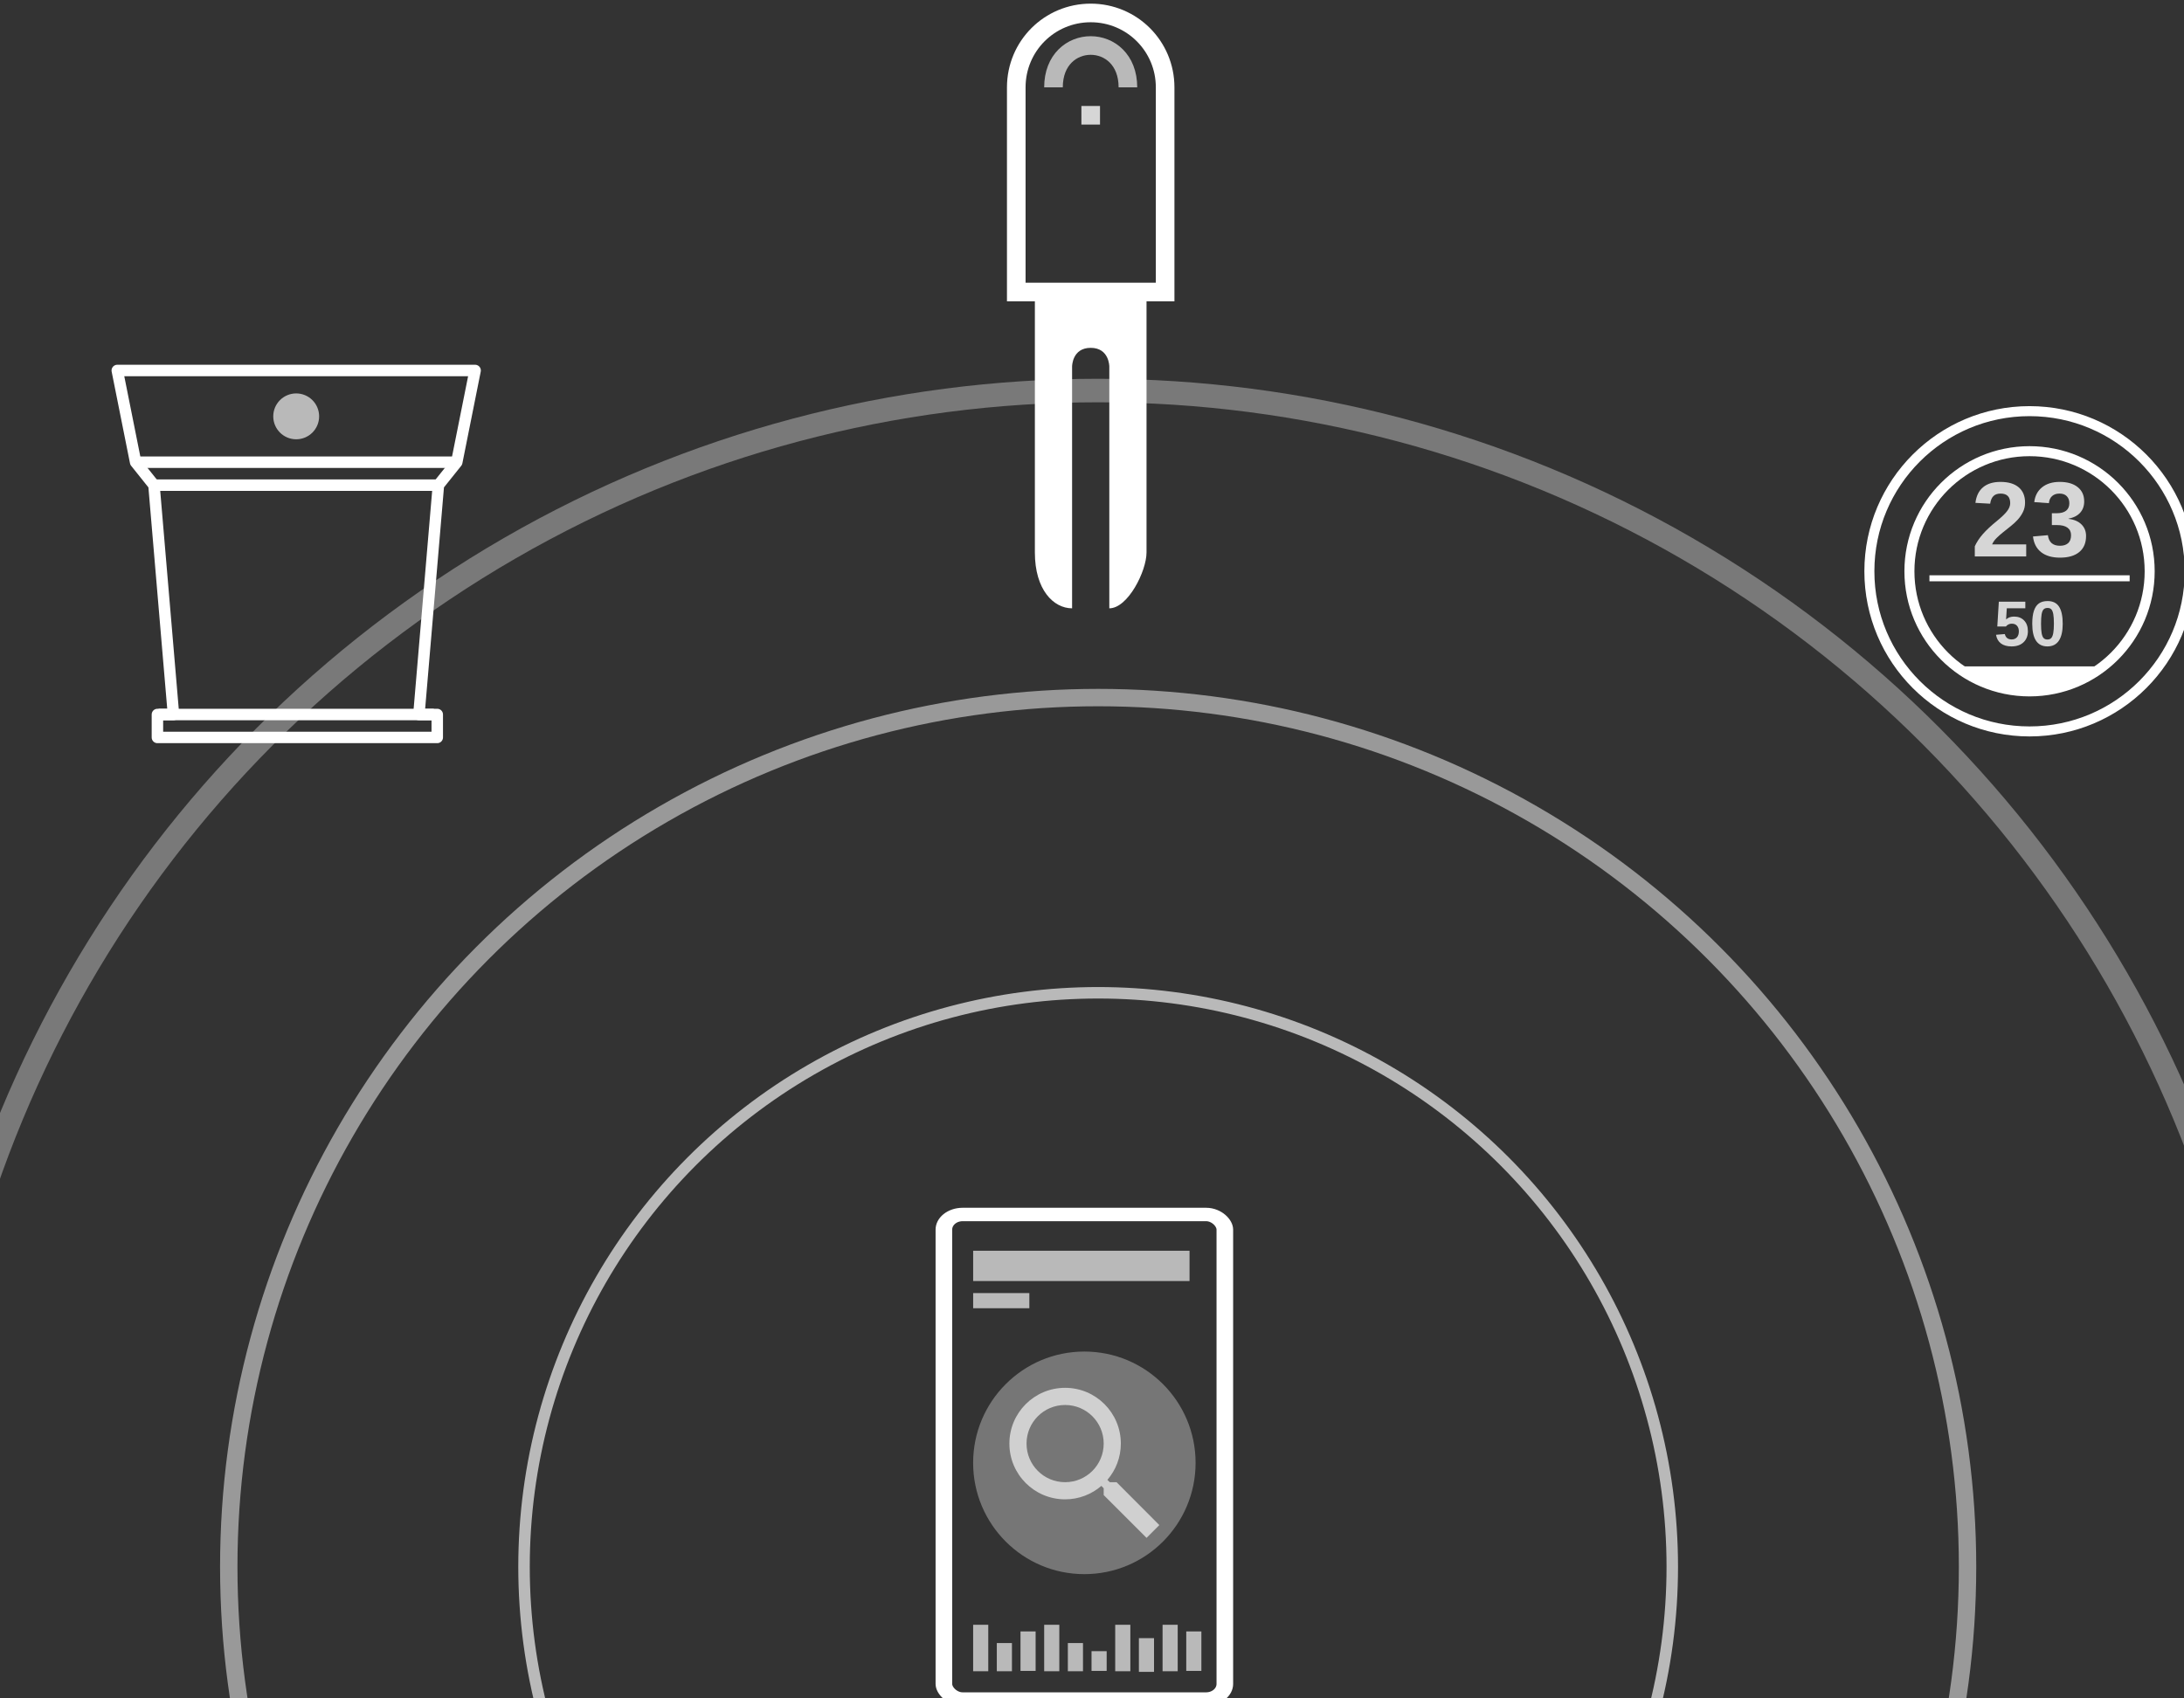 <?xml version="1.0" encoding="UTF-8" standalone="no"?>
<svg
   width="720"
   height="560"
   viewBox="0 0 190.5 148.167"
   version="1.1"
   id="svg6542"
   inkscape:version="1.2.1 (9c6d41e410, 2022-07-14, custom)"
   sodipodi:docname="welcome-bluetooth-searching.svg"
   xmlns:inkscape="http://www.inkscape.org/namespaces/inkscape"
   xmlns:sodipodi="http://sodipodi.sourceforge.net/DTD/sodipodi-0.dtd"
   xmlns="http://www.w3.org/2000/svg"
   xmlns:svg="http://www.w3.org/2000/svg"
   xmlns:rdf="http://www.w3.org/1999/02/22-rdf-syntax-ns#"
   xmlns:cc="http://creativecommons.org/ns#"
   xmlns:dc="http://purl.org/dc/elements/1.1/">
  <rect x="0" y="0" width="190.5" height="148.167" fill="#333333" stroke="none"/>
  <defs
     id="defs6536">
    <marker
       inkscape:stockid="DotM"
       orient="auto"
       refY="0"
       refX="0"
       id="marker3269-8"
       style="overflow:visible"
       inkscape:isstock="true">
      <path
         inkscape:connector-curvature="0"
         id="path3267-5"
         d="m -2.5,-1 c 0,2.76 -2.24,5 -5,5 -2.76,0 -5,-2.24 -5,-5 0,-2.76 2.24,-5 5,-5 2.76,0 5,2.24 5,5 z"
         style="fill:#ffffff;fill-opacity:1;fill-rule:evenodd;stroke:#ffffff;stroke-width:1pt;stroke-opacity:1"
         transform="matrix(0.4,0,0,0.4,2.96,0.4)" />
    </marker>
    <marker
       inkscape:stockid="DotM"
       orient="auto"
       refY="0"
       refX="0"
       id="marker3315-2"
       style="overflow:visible"
       inkscape:isstock="true">
      <path
         inkscape:connector-curvature="0"
         id="path3313-1"
         d="m -2.5,-1 c 0,2.76 -2.24,5 -5,5 -2.76,0 -5,-2.24 -5,-5 0,-2.76 2.24,-5 5,-5 2.76,0 5,2.24 5,5 z"
         style="fill:#ffffff;fill-opacity:1;fill-rule:evenodd;stroke:#ffffff;stroke-width:1pt;stroke-opacity:1"
         transform="matrix(0.4,0,0,0.4,2.96,0.4)" />
    </marker>
    <marker
       inkscape:stockid="DotM"
       orient="auto"
       refY="0"
       refX="0"
       id="marker4387-8"
       style="overflow:visible"
       inkscape:isstock="true">
      <path
         inkscape:connector-curvature="0"
         id="path4385-7"
         d="m -2.5,-1 c 0,2.76 -2.24,5 -5,5 -2.76,0 -5,-2.24 -5,-5 0,-2.76 2.24,-5 5,-5 2.76,0 5,2.24 5,5 z"
         style="fill:#ffffff;fill-opacity:1;fill-rule:evenodd;stroke:#ffffff;stroke-width:1pt;stroke-opacity:1"
         transform="matrix(0.4,0,0,0.4,2.96,0.4)" />
    </marker>
    <marker
       inkscape:stockid="DotM"
       orient="auto"
       refY="0"
       refX="0"
       id="marker4451-0"
       style="overflow:visible"
       inkscape:isstock="true">
      <path
         inkscape:connector-curvature="0"
         id="path4449-0"
         d="m -2.5,-1 c 0,2.76 -2.24,5 -5,5 -2.76,0 -5,-2.24 -5,-5 0,-2.76 2.24,-5 5,-5 2.76,0 5,2.24 5,5 z"
         style="fill:#ffffff;fill-opacity:1;fill-rule:evenodd;stroke:#ffffff;stroke-width:1pt;stroke-opacity:1"
         transform="matrix(0.4,0,0,0.4,2.96,0.4)" />
    </marker>
  </defs>
  <sodipodi:namedview
     id="base"
     pagecolor="#2d2d2d"
     bordercolor="#666666"
     borderopacity="1.0"
     inkscape:pageopacity="0"
     inkscape:pageshadow="2"
     inkscape:zoom="1.3243074"
     inkscape:cx="146.11411"
     inkscape:cy="370.00472"
     inkscape:document-units="mm"
     inkscape:current-layer="g6473"
     showgrid="false"
     fit-margin-top="0"
     fit-margin-left="0"
     fit-margin-right="0"
     fit-margin-bottom="0"
     inkscape:window-width="3440"
     inkscape:window-height="1355"
     inkscape:window-x="0"
     inkscape:window-y="0"
     inkscape:window-maximized="1"
     inkscape:snap-page="true"
     inkscape:object-nodes="false"
     inkscape:snap-bbox="true"
     inkscape:bbox-nodes="true"
     inkscape:document-rotation="0"
     units="px"
     showguides="true"
     inkscape:guide-bbox="true"
     inkscape:pagecheckerboard="0"
     inkscape:showpageshadow="2"
     inkscape:deskcolor="#2d2d2d">
    <sodipodi:guide
       position="95.444,136.595"
       orientation="1,0"
       id="guide888"
       inkscape:locked="false" />
    <sodipodi:guide
       position="85.755,38.447"
       orientation="1,0"
       id="guide353"
       inkscape:locked="false" />
  </sodipodi:namedview>
  <g
     inkscape:label="Capa 1"
     inkscape:groupmode="layer"
     id="layer1"
     transform="translate(9.501,-101.634)">
    <g
       transform="matrix(0.265,0,0,0.265,-67.511,-172.872)"
       id="g6473">
      <g
         id="g9402-0-9"
         transform="matrix(-0.755,0,0,0.755,4121.597,108.388)">
        <path
           sodipodi:nodetypes="ccccccccccccc"
           inkscape:connector-curvature="0"
           id="path9271-5-1"
           d="m 4962,1390 h 156 l -8,40 -8,10 -8.5,100 h 7 v 10 h -122 v -10 h 8 l -8.5,-100 -8,-10 z"
           style="fill:none;stroke:#ffffff;stroke-width:5;stroke-linecap:butt;stroke-linejoin:round;stroke-miterlimit:4;stroke-dasharray:none;stroke-opacity:1" />
        <path
           inkscape:connector-curvature="0"
           id="path9273-5-9"
           d="m 4970,1430 h 140"
           style="fill:none;stroke:#ffffff;stroke-width:5;stroke-linecap:butt;stroke-linejoin:round;stroke-miterlimit:4;stroke-dasharray:none;stroke-opacity:1" />
        <path
           inkscape:connector-curvature="0"
           id="path9275-1-8"
           d="m 4980,1440 h 120"
           style="fill:none;stroke:#ffffff;stroke-width:5;stroke-linecap:square;stroke-linejoin:round;stroke-miterlimit:4;stroke-dasharray:none;stroke-opacity:1" />
        <path
           inkscape:connector-curvature="0"
           id="path9277-7-7"
           d="m 4980,1540 h 120"
           style="fill:none;stroke:#ffffff;stroke-width:5;stroke-linecap:butt;stroke-linejoin:round;stroke-miterlimit:4;stroke-dasharray:none;stroke-opacity:1" />
        <circle
           r="10"
           cy="1410"
           cx="5040"
           id="path9279-6-1"
           style="opacity:0.66;fill:#ffffff;fill-opacity:1;fill-rule:evenodd;stroke:none;stroke-width:5;stroke-linejoin:round;stroke-miterlimit:4;stroke-dasharray:none;stroke-opacity:1" />
      </g>
      <g
         id="g9361-2-75"
         transform="matrix(0.659,0,0,0.659,-2579.405,249.564)">
        <circle
           r="80"
           cy="1478.571"
           cx="5260"
           id="path9283-6-9"
           style="opacity:1;fill:none;fill-opacity:1;fill-rule:evenodd;stroke:#ffffff;stroke-width:5;stroke-linejoin:round;stroke-miterlimit:4;stroke-dasharray:none;stroke-opacity:1" />
        <circle
           r="60"
           cy="1478.571"
           cx="5260"
           id="path9289-6-9"
           style="opacity:1;fill:none;fill-opacity:1;fill-rule:evenodd;stroke:#ffffff;stroke-width:5;stroke-linejoin:round;stroke-miterlimit:4;stroke-dasharray:none;stroke-opacity:1" />
        <path
           sodipodi:nodetypes="cccc"
           inkscape:connector-curvature="0"
           id="path9291-8-1"
           d="M 5226.947,1528.571 H 5293 l -33,9.306 z"
           style="opacity:1;fill:#ffffff;fill-opacity:1;stroke:#ffffff;stroke-width:5;stroke-linecap:square;stroke-linejoin:miter;stroke-miterlimit:4;stroke-dasharray:none;stroke-opacity:1" />
        <g
           aria-label="23"
           style="font-style:normal;font-weight:normal;font-size:40px;line-height:1.25;font-family:sans-serif;letter-spacing:0px;word-spacing:0px;opacity:0.8;fill:#ffffff;fill-opacity:1;stroke:none"
           id="text868-2-9-0-91-9-8-9-5-2-7-3-9"
           transform="translate(0,8.571)">
          <path
             d="m 5232.656,1462.589 v -5.078 q 1.432,-3.151 4.062,-6.146 2.656,-2.995 6.667,-6.25 3.854,-3.125 5.391,-5.156 1.562,-2.031 1.562,-3.984 0,-4.792 -4.818,-4.792 -2.344,0 -3.594,1.276 -1.224,1.25 -1.589,3.776 l -7.37,-0.417 q 0.625,-5.104 3.802,-7.787 3.203,-2.682 8.698,-2.682 5.938,0 9.115,2.708 3.177,2.708 3.177,7.604 0,2.578 -1.016,4.661 -1.016,2.083 -2.604,3.854 -1.589,1.745 -3.542,3.281 -1.927,1.536 -3.75,2.995 -1.823,1.458 -3.333,2.943 -1.484,1.484 -2.214,3.177 h 17.031 v 6.016 z"
             style="font-style:normal;font-variant:normal;font-weight:bold;font-stretch:normal;font-size:53.333px;font-family:Arial;-inkscape-font-specification:'Arial, Bold';font-variant-ligatures:normal;font-variant-caps:normal;font-variant-numeric:normal;font-feature-settings:normal;text-align:start;writing-mode:lr-tb;text-anchor:start;fill:#ffffff"
             id="path4826"
             inkscape:connector-curvature="0" />
          <path
             d="m 5288.229,1452.407 q 0,5.156 -3.385,7.969 -3.385,2.812 -9.635,2.812 -5.912,0 -9.401,-2.708 -3.49,-2.734 -4.088,-7.865 l 7.448,-0.651 q 0.703,5.287 6.016,5.287 2.63,0 4.089,-1.302 1.458,-1.302 1.458,-3.984 0,-2.448 -1.771,-3.75 -1.771,-1.302 -5.26,-1.302 h -2.552 v -5.912 h 2.396 q 3.151,0 4.74,-1.276 1.589,-1.302 1.589,-3.698 0,-2.266 -1.276,-3.542 -1.25,-1.302 -3.672,-1.302 -2.266,0 -3.672,1.25 -1.38,1.25 -1.589,3.542 l -7.318,-0.521 q 0.573,-4.74 3.932,-7.422 3.359,-2.682 8.776,-2.682 5.755,0 8.984,2.604 3.255,2.578 3.255,7.162 0,3.438 -2.031,5.651 -2.005,2.214 -5.807,2.943 v 0.104 q 4.219,0.495 6.484,2.787 2.292,2.266 2.292,5.807 z"
             style="font-style:normal;font-variant:normal;font-weight:bold;font-stretch:normal;font-size:53.333px;font-family:Arial;-inkscape-font-specification:'Arial, Bold';font-variant-ligatures:normal;font-variant-caps:normal;font-variant-numeric:normal;font-feature-settings:normal;text-align:start;writing-mode:lr-tb;text-anchor:start;fill:#ffffff"
             id="path4828"
             inkscape:connector-curvature="0" />
        </g>
        <g
           aria-label="50"
           style="font-style:normal;font-weight:normal;font-size:40px;line-height:1.25;font-family:sans-serif;letter-spacing:0px;word-spacing:0px;opacity:0.8;fill:#ffffff;fill-opacity:1;stroke:none"
           id="text868-2-9-0-91-9-8-9-5-2-7-5-0-1"
           transform="translate(0,8.571)">
          <path
             d="m 5259.18,1499.89 q 0,3.5 -2.188,5.578 -2.172,2.062 -5.969,2.062 -3.312,0 -5.312,-1.484 -1.984,-1.5 -2.453,-4.328 l 4.391,-0.359 q 0.344,1.406 1.219,2.047 0.875,0.641 2.203,0.641 1.641,0 2.609,-1.047 0.984,-1.047 0.984,-3.016 0,-1.734 -0.922,-2.766 -0.922,-1.047 -2.578,-1.047 -1.828,0 -2.984,1.422 h -4.281 l 0.766,-12.391 h 13.234 v 3.266 h -9.25 l -0.359,5.562 q 1.594,-1.406 3.984,-1.406 3.141,0 5.016,1.953 1.891,1.953 1.891,5.312 z"
             style="font-style:normal;font-variant:normal;font-weight:bold;font-stretch:normal;font-size:32px;font-family:Arial;-inkscape-font-specification:'Arial, Bold';font-variant-ligatures:normal;font-variant-caps:normal;font-variant-numeric:normal;font-feature-settings:normal;text-align:start;writing-mode:lr-tb;text-anchor:start;fill:#ffffff"
             id="path4831"
             inkscape:connector-curvature="0" />
          <path
             d="m 5276.57,1496.203 q 0,5.578 -1.922,8.453 -1.906,2.875 -5.734,2.875 -7.562,0 -7.562,-11.328 0,-3.953 0.828,-6.453 0.828,-2.5 2.484,-3.688 1.656,-1.188 4.375,-1.188 3.906,0 5.719,2.828 1.812,2.828 1.812,8.5 z m -4.406,0 q 0,-3.047 -0.297,-4.734 -0.297,-1.688 -0.953,-2.422 -0.656,-0.734 -1.906,-0.734 -1.328,0 -2.016,0.75 -0.672,0.734 -0.969,2.422 -0.281,1.672 -0.281,4.719 0,3.016 0.297,4.719 0.312,1.688 0.969,2.422 0.672,0.734 1.938,0.734 1.25,0 1.922,-0.766 0.688,-0.781 0.984,-2.484 0.312,-1.703 0.312,-4.625 z"
             style="font-style:normal;font-variant:normal;font-weight:bold;font-stretch:normal;font-size:32px;font-family:Arial;-inkscape-font-specification:'Arial, Bold';font-variant-ligatures:normal;font-variant-caps:normal;font-variant-numeric:normal;font-feature-settings:normal;text-align:start;writing-mode:lr-tb;text-anchor:start;fill:#ffffff"
             id="path4833"
             inkscape:connector-curvature="0" />
        </g>
        <path
           inkscape:connector-curvature="0"
           id="path9342-5-9"
           d="m 5210,1482.071 h 100"
           style="opacity:1;fill:none;stroke:#ffffff;stroke-width:3;stroke-linecap:butt;stroke-linejoin:miter;stroke-miterlimit:4;stroke-dasharray:none;stroke-opacity:1" />
      </g>
      <g
         id="g1971-6-6"
         transform="matrix(1.225,0,0,1.225,-5620.588,-233.866)">
        <path
           sodipodi:nodetypes="sscscss"
           inkscape:connector-curvature="0"
           id="rect1913-3-0"
           d="m 5060,1040 c 11.08,0 20,8.92 20,20 v 55 c 0,0 -8.92,0 -20,0 -11.08,0 -20,0 -20,0 v -55 c 0,-11.08 8.92,-20 20,-20 z"
           style="opacity:1;fill:none;fill-opacity:1;fill-rule:evenodd;stroke:#ffffff;stroke-width:5;stroke-linecap:square;stroke-linejoin:miter;stroke-miterlimit:4;stroke-dasharray:none;stroke-opacity:1" />
        <path
           sodipodi:nodetypes="cccczccccc"
           inkscape:connector-curvature="0"
           id="path1921-5-2"
           d="m 5045,1115 v 70 c 0,10 5,15 10,15 v -65 c 0,0 0,-5 5,-5 5,0 5,5 5,5 v 65 c 5,0 10,-10 10,-15 v -70 z"
           style="fill:#ffffff;stroke:none;stroke-width:5;stroke-linecap:butt;stroke-linejoin:miter;stroke-miterlimit:4;stroke-dasharray:none;stroke-opacity:1" />
        <path
           sodipodi:nodetypes="cc"
           inkscape:connector-curvature="0"
           id="path1932-3-7"
           d="m 5050,1060 c 0,-15 20,-15 20,0"
           style="opacity:0.66;fill:none;stroke:#ffffff;stroke-width:5;stroke-linecap:butt;stroke-linejoin:miter;stroke-miterlimit:4;stroke-dasharray:none;stroke-opacity:1" />
        <path
           inkscape:connector-curvature="0"
           id="path1965-3-9"
           d="m 5060,1065 v 5"
           style="opacity:0.8;fill:none;stroke:#ffffff;stroke-width:5;stroke-linecap:butt;stroke-linejoin:miter;stroke-miterlimit:4;stroke-dasharray:none;stroke-opacity:1" />
      </g>
      <g
         transform="translate(-7730.525,375.616)"
         id="g4222">
        <circle
           style="opacity:0.66;fill:none;stroke:#ffffff;stroke-width:3.78;stroke-miterlimit:4;stroke-dasharray:none;stroke-opacity:1;paint-order:markers fill stroke"
           id="path1351"
           cx="8310.89"
           cy="1176.063"
           r="188.976" />
        <circle
           style="opacity:0.5;fill:none;stroke:#ffffff;stroke-width:5.723;stroke-miterlimit:4;stroke-dasharray:none;stroke-opacity:1;paint-order:markers fill stroke"
           id="path1351-3"
           cx="8310.89"
           cy="1176.063"
           r="286.162" />
        <circle
           style="opacity:0.34;fill:none;stroke:#ffffff;stroke-width:7.745;stroke-miterlimit:4;stroke-dasharray:none;stroke-opacity:1;paint-order:markers fill stroke"
           id="path1351-3-6"
           cx="8310.89"
           cy="1176.063"
           r="387.242" />
        <g
           id="g1607"
           transform="matrix(1.233,0,0,0.997,-2023.805,23.193)">
          <ellipse
             style="opacity:0.33;fill:#ffffff;stroke-width:14.284;stroke-linecap:square;paint-order:markers fill stroke"
             id="path496"
             cx="8378.066"
             cy="1122.007"
             rx="29.692"
             ry="36.75" />
          <rect
             style="opacity:1;fill:none;fill-opacity:1;fill-rule:evenodd;stroke:#ffffff;stroke-width:4.432;stroke-linecap:square;stroke-linejoin:miter;stroke-miterlimit:4;stroke-dasharray:none;stroke-dashoffset:19;stroke-opacity:1"
             id="rect4144"
             width="74.999"
             height="160"
             x="8340.566"
             y="1040"
             ry="5"
             rx="5" />
          <rect
             style="opacity:0.66;fill:#ffffff;fill-opacity:1;fill-rule:evenodd;stroke:none;stroke-width:6.423;stroke-linecap:square;stroke-linejoin:miter;stroke-miterlimit:4;stroke-dasharray:none;stroke-dashoffset:19;stroke-opacity:1"
             id="rect4155"
             width="57.763"
             height="10"
             x="8348.379"
             y="1051.973"
             rx="0"
             ry="0" />
          <rect
             style="opacity:0.66;fill:#ffffff;fill-opacity:1;fill-rule:evenodd;stroke:none;stroke-width:5;stroke-linecap:square;stroke-linejoin:miter;stroke-miterlimit:4;stroke-dasharray:none;stroke-dashoffset:19;stroke-opacity:1"
             id="rect4159"
             width="15"
             height="5"
             x="8348.379"
             y="1065.952"
             ry="0" />
          <rect
             style="opacity:0.66;fill:#ffffff;fill-opacity:1;fill-rule:evenodd;stroke:none;stroke-width:4.545;stroke-linecap:square;stroke-linejoin:miter;stroke-miterlimit:4;stroke-dasharray:none;stroke-dashoffset:19;stroke-opacity:1"
             id="rect4159-3-3"
             width="4.038"
             height="15.343"
             x="-8352.413"
             y="1175.478"
             ry="0"
             transform="scale(-1,1)" />
          <rect
             style="opacity:0.66;fill:#ffffff;fill-opacity:1;fill-rule:evenodd;stroke:none;stroke-width:3.54;stroke-linecap:square;stroke-linejoin:miter;stroke-miterlimit:4;stroke-dasharray:none;stroke-dashoffset:19;stroke-opacity:1"
             id="rect4159-3-3-6"
             width="4.038"
             height="9.309"
             x="-8358.734"
             y="1181.512"
             ry="0"
             transform="scale(-1,1)" />
          <rect
             style="opacity:0.66;fill:#ffffff;fill-opacity:1;fill-rule:evenodd;stroke:none;stroke-width:4.189;stroke-linecap:square;stroke-linejoin:miter;stroke-miterlimit:4;stroke-dasharray:none;stroke-dashoffset:19;stroke-opacity:1"
             id="rect4159-3-3-6-7"
             width="4.038"
             height="13.036"
             x="-8365.056"
             y="1177.671"
             ry="0"
             transform="scale(-1,1)" />
          <rect
             style="opacity:0.66;fill:#ffffff;fill-opacity:1;fill-rule:evenodd;stroke:none;stroke-width:4.545;stroke-linecap:square;stroke-linejoin:miter;stroke-miterlimit:4;stroke-dasharray:none;stroke-dashoffset:19;stroke-opacity:1"
             id="rect4159-3-3-6-5"
             width="4.038"
             height="15.343"
             x="-8371.377"
             y="1175.478"
             ry="0"
             transform="scale(-1,1)" />
          <rect
             style="opacity:0.66;fill:#ffffff;fill-opacity:1;fill-rule:evenodd;stroke:none;stroke-width:3.54;stroke-linecap:square;stroke-linejoin:miter;stroke-miterlimit:4;stroke-dasharray:none;stroke-dashoffset:19;stroke-opacity:1"
             id="rect4159-3-3-6-3"
             width="4.038"
             height="9.309"
             x="-8377.698"
             y="1181.512"
             ry="0"
             transform="scale(-1,1)" />
          <rect
             style="opacity:0.66;fill:#ffffff;fill-opacity:1;fill-rule:evenodd;stroke:none;stroke-width:2.962;stroke-linecap:square;stroke-linejoin:miter;stroke-miterlimit:4;stroke-dasharray:none;stroke-dashoffset:19;stroke-opacity:1"
             id="rect4159-3-3-6-56"
             width="4.038"
             height="6.518"
             x="-8384.02"
             y="1184.189"
             ry="0"
             transform="scale(-1,1)" />
          <rect
             style="opacity:0.66;fill:#ffffff;fill-opacity:1;fill-rule:evenodd;stroke:none;stroke-width:4.545;stroke-linecap:square;stroke-linejoin:miter;stroke-miterlimit:4;stroke-dasharray:none;stroke-dashoffset:19;stroke-opacity:1"
             id="rect4159-3-3-6-2"
             width="4.038"
             height="15.343"
             x="-8390.341"
             y="1175.478"
             ry="0"
             transform="scale(-1,1)" />
          <rect
             style="opacity:0.66;fill:#ffffff;fill-opacity:1;fill-rule:evenodd;stroke:none;stroke-width:4.189;stroke-linecap:square;stroke-linejoin:miter;stroke-miterlimit:4;stroke-dasharray:none;stroke-dashoffset:19;stroke-opacity:1"
             id="rect4159-3-3-6-9"
             width="4.038"
             height="13.037"
             x="-8409.305"
             y="1177.671"
             ry="0"
             transform="scale(-1,1)" />
          <rect
             style="opacity:0.66;fill:#ffffff;fill-opacity:1;fill-rule:evenodd;stroke:none;stroke-width:4.545;stroke-linecap:square;stroke-linejoin:miter;stroke-miterlimit:4;stroke-dasharray:none;stroke-dashoffset:19;stroke-opacity:1"
             id="rect4159-3-3-6-9-1"
             width="4.038"
             height="15.343"
             x="-8402.983"
             y="1175.478"
             ry="0"
             transform="scale(-1,1)" />
          <rect
             style="opacity:0.66;fill:#ffffff;fill-opacity:1;fill-rule:evenodd;stroke:none;stroke-width:3.871;stroke-linecap:square;stroke-linejoin:miter;stroke-miterlimit:4;stroke-dasharray:none;stroke-dashoffset:19;stroke-opacity:1"
             id="rect4159-3-3-6-9-2"
             width="4.038"
             height="11.133"
             x="-8396.662"
             y="1179.893"
             ry="0"
             transform="scale(-1,1)" />
          <path
             d="m 8386.66,1128.394 h -1.808 l -0.641,-0.765 c 2.243,-3.229 3.593,-7.422 3.593,-11.982 0,-10.169 -6.66,-18.412 -14.876,-18.412 -8.216,0 -14.876,8.243 -14.876,18.412 0,10.169 6.66,18.412 14.876,18.412 3.684,0 7.072,-1.671 9.681,-4.447 l 0.618,0.793 v 2.238 l 11.443,14.135 3.41,-4.221 z m -13.732,0 c -5.699,0 -10.299,-5.694 -10.299,-12.747 0,-7.053 4.6,-12.747 10.299,-12.747 5.698,0 10.299,5.694 10.299,12.747 0,7.053 -4.6,12.747 -10.299,12.747 z"
             id="path355"
             style="opacity:0.66;fill:#ffffff;fill-opacity:1;stroke-width:2.546" />
        </g>
      </g>
    </g>
  </g>
</svg>
